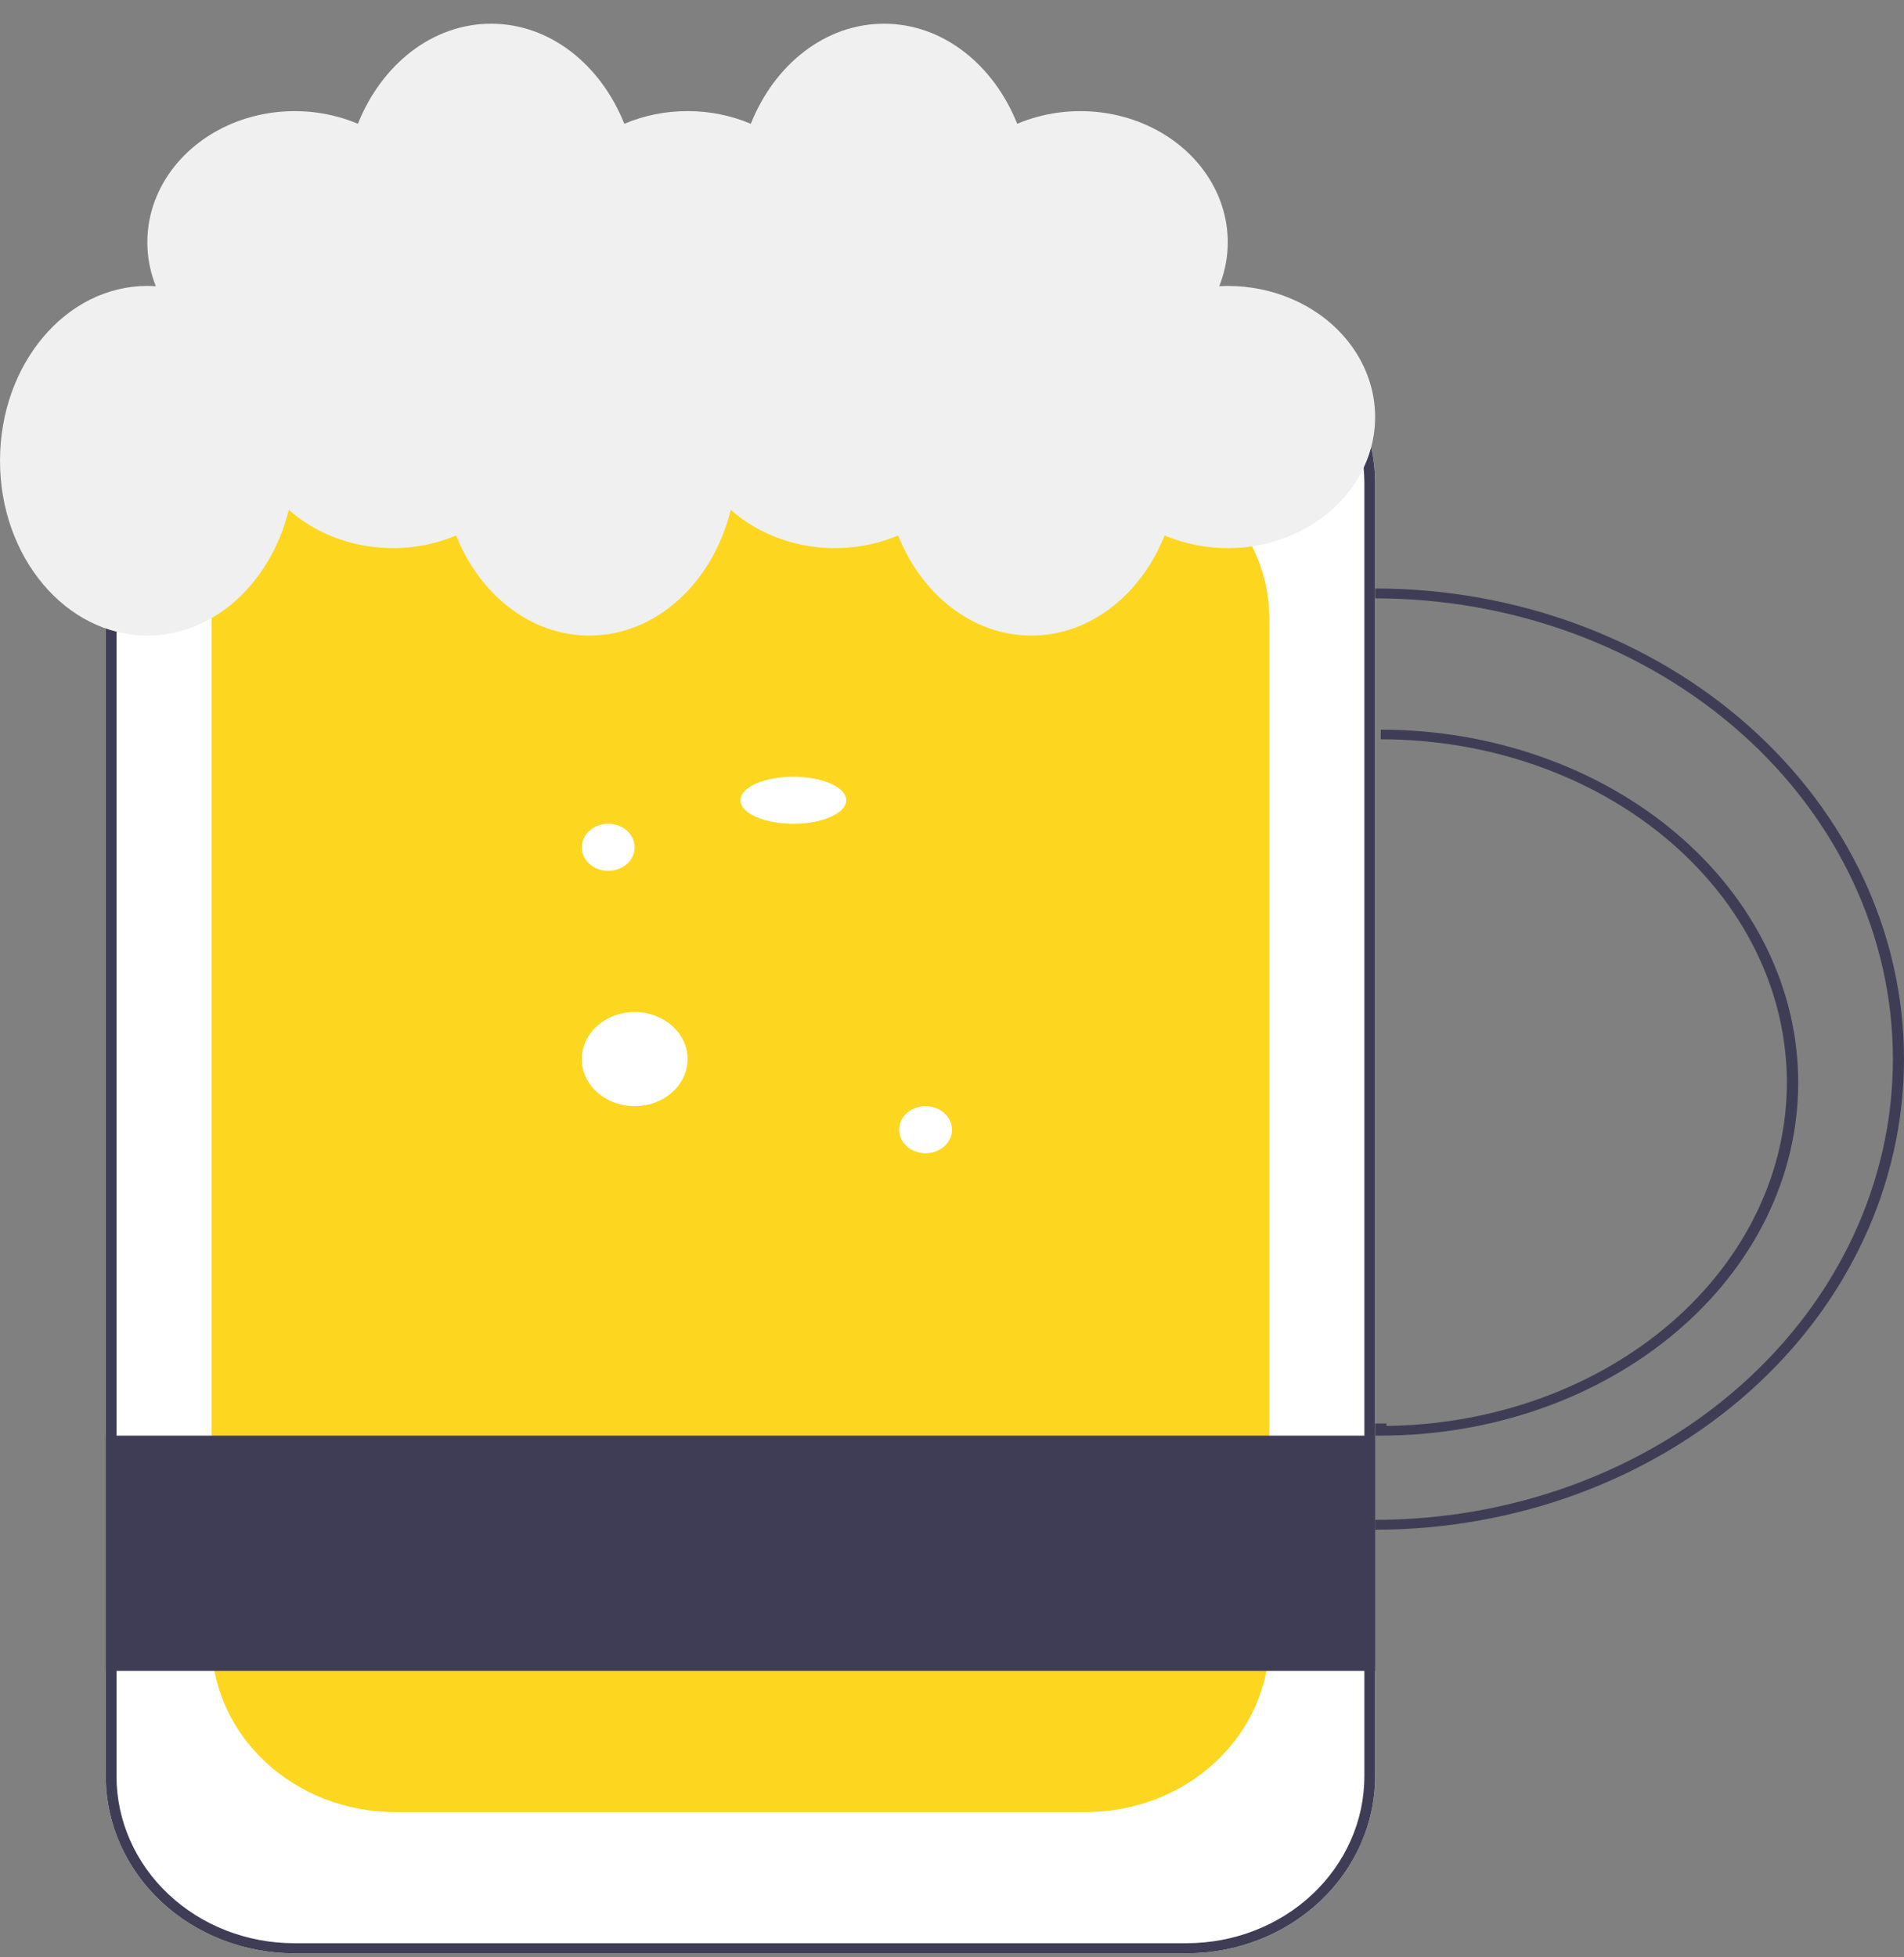 <svg width="36" height="37" viewBox="0 0 36 37" fill="none" xmlns="http://www.w3.org/2000/svg">
<rect x="0" y="0" width="36" height="37" fill="#808080" stroke="none"/>
<path d="M22.441 36.924H5.559C4.615 36.923 3.711 36.57 3.044 35.944C2.376 35.317 2.001 34.467 2 33.581V9.129C2.001 8.243 2.376 7.393 3.044 6.766C3.711 6.14 4.615 5.787 5.559 5.786H22.441C23.385 5.787 24.289 6.14 24.956 6.766C25.624 7.393 25.999 8.243 26 9.129V33.581C25.999 34.467 25.624 35.317 24.956 35.944C24.289 36.57 23.385 36.923 22.441 36.924Z" fill="white"/>
<path d="M20.533 34.255H7.467C6.548 34.254 5.667 33.913 5.017 33.306C4.367 32.7 4.001 31.878 4 31.02V11.69C4.001 10.832 4.367 10.01 5.017 9.404C5.667 8.797 6.548 8.456 7.467 8.455H20.533C21.452 8.456 22.334 8.797 22.983 9.404C23.633 10.01 23.999 10.832 24 11.69V31.02C23.999 31.878 23.633 32.7 22.983 33.306C22.334 33.913 21.452 34.254 20.533 34.255Z" fill="#FDD71F"/>
<path d="M26 27.138H2V31.586H26V27.138Z" fill="#3F3D56"/>
<path d="M22.441 36.924H5.559C4.615 36.923 3.711 36.57 3.044 35.944C2.376 35.317 2.001 34.467 2 33.581V9.129C2.001 8.243 2.376 7.393 3.044 6.766C3.711 6.14 4.615 5.787 5.559 5.786H22.441C23.385 5.787 24.289 6.14 24.956 6.766C25.624 7.393 25.999 8.243 26 9.129V33.581C25.999 34.467 25.624 35.317 24.956 35.944C24.289 36.57 23.385 36.923 22.441 36.924ZM5.559 5.977C4.669 5.978 3.816 6.31 3.187 6.901C2.558 7.492 2.204 8.293 2.203 9.129V33.581C2.204 34.417 2.558 35.218 3.187 35.809C3.816 36.4 4.669 36.732 5.559 36.733H22.441C23.331 36.732 24.184 36.4 24.813 35.809C25.442 35.218 25.796 34.417 25.797 33.581V9.129C25.796 8.293 25.442 7.492 24.813 6.901C24.184 6.31 23.331 5.978 22.441 5.977H5.559Z" fill="#3F3D56"/>
<path d="M23.214 5.405C23.16 5.405 23.107 5.407 23.053 5.409C23.238 4.947 23.264 4.447 23.129 3.972C22.994 3.497 22.704 3.068 22.295 2.74C21.886 2.411 21.377 2.198 20.832 2.127C20.287 2.056 19.731 2.13 19.233 2.34C18.786 1.222 17.827 0.448 16.714 0.448C15.602 0.448 14.642 1.222 14.196 2.34C13.822 2.182 13.414 2.1 13 2.1C12.586 2.1 12.178 2.182 11.804 2.34C11.358 1.222 10.398 0.448 9.286 0.448C8.173 0.448 7.214 1.222 6.767 2.34C6.269 2.13 5.713 2.056 5.167 2.127C4.622 2.198 4.113 2.411 3.704 2.74C3.295 3.069 3.005 3.498 2.87 3.973C2.736 4.449 2.762 4.949 2.947 5.411C2.894 5.407 2.84 5.405 2.786 5.405C1.247 5.405 0 6.884 0 8.709C0 10.534 1.247 12.014 2.786 12.014C4.053 12.014 5.122 11.01 5.46 9.636C5.866 9.998 6.389 10.238 6.955 10.325C7.522 10.412 8.105 10.341 8.624 10.122C9.071 11.24 10.03 12.014 11.143 12.014C12.41 12.014 13.479 11.01 13.817 9.636C14.223 9.998 14.746 10.238 15.312 10.325C15.879 10.412 16.462 10.341 16.981 10.122C17.428 11.24 18.388 12.014 19.5 12.014C20.612 12.014 21.572 11.24 22.019 10.122C22.396 10.281 22.809 10.363 23.227 10.362C23.645 10.36 24.057 10.275 24.433 10.112C24.808 9.949 25.138 9.714 25.398 9.422C25.657 9.131 25.84 8.791 25.932 8.429C26.024 8.066 26.023 7.689 25.929 7.327C25.835 6.965 25.651 6.626 25.39 6.336C25.129 6.045 24.798 5.811 24.421 5.65C24.045 5.489 23.632 5.405 23.214 5.405Z" fill="#F0F0F0"/>
<path d="M12 20.91C12.552 20.91 13 20.512 13 20.02C13 19.529 12.552 19.131 12 19.131C11.448 19.131 11 19.529 11 20.02C11 20.512 11.448 20.91 12 20.91Z" fill="white"/>
<path d="M15 15.572C15.552 15.572 16 15.373 16 15.127C16 14.882 15.552 14.683 15 14.683C14.448 14.683 14 14.882 14 15.127C14 15.373 14.448 15.572 15 15.572Z" fill="white"/>
<path d="M11.5 16.462C11.776 16.462 12 16.263 12 16.017C12 15.771 11.776 15.572 11.5 15.572C11.224 15.572 11 15.771 11 16.017C11 16.263 11.224 16.462 11.5 16.462Z" fill="white"/>
<path d="M17.5 21.8C17.776 21.8 18 21.601 18 21.355C18 21.109 17.776 20.91 17.5 20.91C17.224 20.91 17 21.109 17 21.355C17 21.601 17.224 21.8 17.5 21.8Z" fill="white"/>
<path d="M26 28.917V28.73C28.596 28.73 31.087 27.813 32.923 26.179C34.759 24.546 35.79 22.331 35.79 20.02C35.79 17.71 34.759 15.495 32.923 13.862C31.087 12.228 28.596 11.311 26 11.311V11.124C28.652 11.124 31.196 12.061 33.071 13.73C34.946 15.398 36 17.661 36 20.02C36 22.38 34.946 24.643 33.071 26.311C31.196 27.98 28.652 28.917 26 28.917Z" fill="#3F3D56"/>
<path d="M26.107 27.138H26V26.909H26.215V26.955C28.242 26.931 30.175 26.231 31.593 25.007C33.011 23.782 33.799 22.134 33.785 20.42C33.771 18.706 32.956 17.067 31.517 15.86C30.079 14.652 28.134 13.975 26.107 13.975V13.793C28.201 13.793 30.208 14.496 31.688 15.747C33.169 16.999 34 18.696 34 20.465C34 22.235 33.169 23.932 31.688 25.183C30.208 26.435 28.201 27.138 26.107 27.138Z" fill="#3F3D56"/>
</svg>
